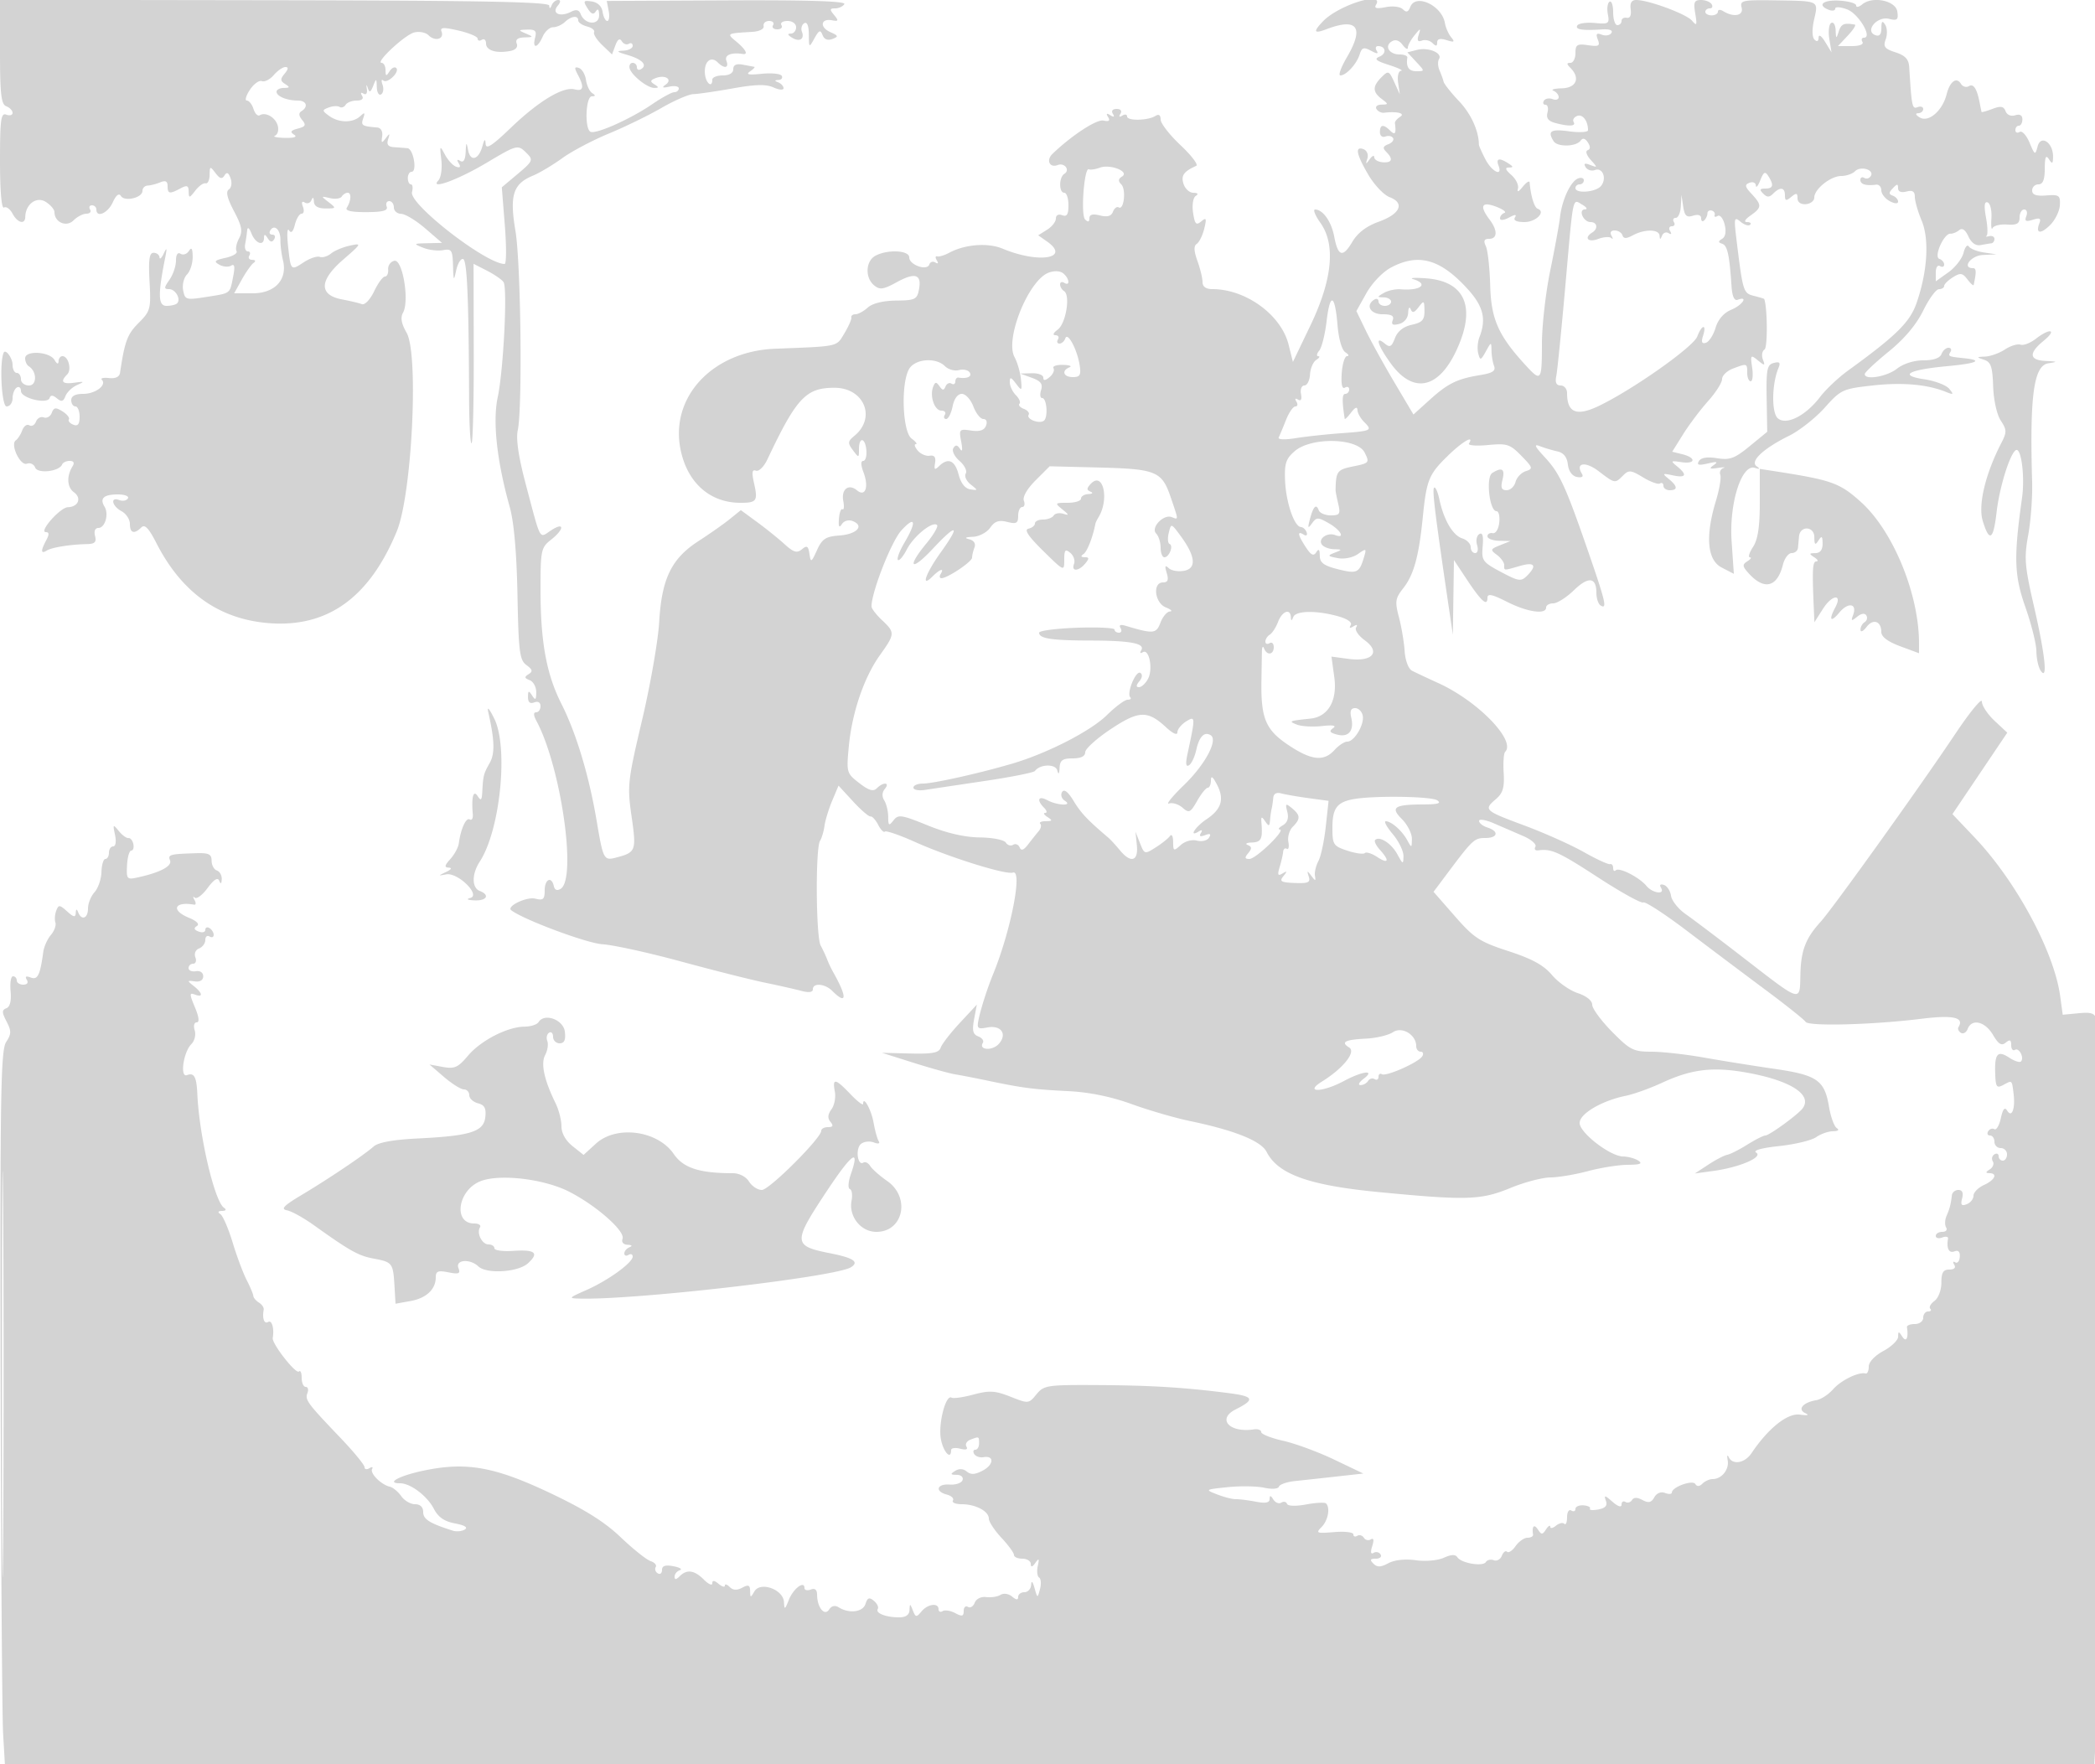 <svg xmlns="http://www.w3.org/2000/svg" width="500" height="421"><path d="M0 12.371c0 10.113.278 12.522 1.5 12.991.825.316 1.5 1.025 1.5 1.575s-.675.741-1.5.425C.219 26.87 0 28.493 0 38.452c0 7.112.371 11.437.95 11.079.522-.323 1.438.326 2.035 1.441 1.207 2.255 2.998 2.712 3.047.778.077-3.033 2.684-4.945 4.876-3.575 1.151.718 2.092 1.818 2.092 2.443 0 2.44 2.844 3.681 4.544 1.981C18.423 51.72 19.812 51 20.63 51c.819 0 1.21-.45.87-1-.34-.55-.141-1 .441-1S23 49.45 23 50c0 2.076 2.729.891 3.908-1.698.79-1.733 1.486-2.283 1.946-1.537.894 1.445 5.146.441 5.146-1.215 0-.669.563-1.238 1.25-1.264.688-.026 2.038-.375 3-.774 1.242-.515 1.75-.259 1.75.881 0 1.883.456 1.968 3.066.572 1.574-.843 1.94-.703 1.966.75.029 1.624.17 1.605 1.57-.215.847-1.1 1.957-1.887 2.469-1.75.511.138.943-.762.961-2 .03-2.12.111-2.146 1.404-.44 1.03 1.358 1.564 1.5 2.141.566.555-.898.96-.706 1.459.69.387 1.082.201 2.252-.422 2.655-.77.499-.392 2.09 1.223 5.153 1.905 3.612 2.128 4.823 1.204 6.549-.623 1.165-.884 2.522-.579 3.016.306.494-.874 1.212-2.621 1.596-2.634.579-2.891.858-1.501 1.635.922.516 2.193.619 2.824.229.822-.509.959.236.482 2.623-.838 4.189-.473 3.913-6.434 4.855-4.803.76-5.063.684-5.499-1.596-.251-1.317.16-3.011.915-3.766.755-.755 1.365-2.642 1.357-4.194-.011-1.996-.271-2.418-.889-1.443-.48.758-1.373 1.069-1.984.691-.695-.429-1.112.19-1.112 1.649 0 1.286-.701 3.337-1.557 4.559C39.118 68.67 39.102 69 40.336 69c1.553 0 2.919 2.411 1.928 3.402-.328.329-1.468.598-2.531.598-2.005 0-2.076-2.691-.308-11.5.472-2.35.398-2.567-.341-1-.519 1.1-.975 1.513-1.014.917-.038-.596-.673-1.084-1.409-1.084-1.025 0-1.252 1.614-.968 6.878.353 6.532.22 7.029-2.623 9.873-2.678 2.678-3.293 4.332-4.428 11.916-.141.947-1.108 1.4-2.621 1.228-1.319-.149-2.092.035-1.718.408C25.558 91.891 22.783 94 19.878 94 17.986 94 17 94.514 17 95.5c0 .825.45 1.5 1 1.5s1 1.111 1 2.469c0 1.779-.417 2.308-1.494 1.895-.822-.316-1.301-.886-1.065-1.269.236-.382-.451-1.245-1.528-1.917-1.617-1.01-2.064-.948-2.565.357-.333.869-1.186 1.357-1.894 1.086-.709-.272-1.548.18-1.864 1.006-.317.825-1.032 1.218-1.59.873s-1.316.189-1.684 1.187c-.369.997-1.058 2.075-1.532 2.396-1.419.96 1.062 6.19 2.647 5.582.772-.296 1.656.119 1.964.923.592 1.542 5.773.945 6.438-.743.184-.465.998-.845 1.809-.845.93 0 1.188.462.696 1.25-1.485 2.38-1.358 5.015.301 6.228 1.908 1.395 1.058 3.495-1.448 3.577-1.853.061-7.032 5.945-5.232 5.945.789 0 .811.561.076 1.934-1.358 2.538-1.309 3.354.147 2.453 1.224-.756 5.583-1.45 9.658-1.537 1.797-.039 2.225-.492 1.844-1.95-.298-1.141.018-1.9.793-1.9 1.603 0 2.56-3.323 1.466-5.092-1.211-1.96-.176-2.908 3.175-2.908 1.654 0 2.735.429 2.409.956-.325.526-1.252.703-2.059.393-2.217-.85-1.76 1.424.532 2.651 1.1.589 2 1.955 2 3.035 0 2.201 1.041 2.524 2.722.843.828-.828 1.771.151 3.611 3.75 6.003 11.747 14.855 18.085 26.638 19.073 14.108 1.183 24.159-5.982 30.728-21.901 3.628-8.793 5.282-42.304 2.339-47.396-1.255-2.173-1.508-3.6-.846-4.783 1.562-2.791-.104-12.79-2.063-12.383-.896.186-1.566 1.109-1.49 2.05.076.942-.269 1.712-.766 1.712-.498 0-1.663 1.589-2.589 3.53-.939 1.97-2.227 3.322-2.913 3.059-.676-.259-2.791-.765-4.701-1.123-5.6-1.051-5.521-4.513.217-9.491 4.456-3.867 4.511-3.981 1.613-3.355-1.65.357-3.675 1.204-4.5 1.884-.825.679-2.035 1.04-2.689.803-.654-.238-2.356.331-3.781 1.265-3.158 2.07-3.139 2.09-3.789-3.957-.289-2.687-.184-4.331.234-3.655.507.819.978.363 1.412-1.365.358-1.427 1.078-2.595 1.601-2.595.522 0 .662-.749.311-1.664-.407-1.059-.244-1.42.446-.994.596.369 1.312.105 1.591-.586.326-.808.534-.677.585.369.052 1.078.985 1.625 2.768 1.625 2.586 0 2.615-.058.75-1.5-1.88-1.454-1.871-1.484.31-.969 1.237.292 2.501.123 2.809-.375.308-.498.944-.906 1.413-.906.946 0 .839 1.915-.2 3.575-.45.718 1.102 1.067 4.67 1.05 3.964-.02 5.214-.362 4.844-1.326-.275-.714-.001-1.299.608-1.299S94 48.675 94 49.5s.787 1.517 1.75 1.538c.963.02 3.55 1.589 5.75 3.485l4 3.447-3.5.079c-3.355.075-3.397.119-1 1.079 1.375.551 3.513.81 4.75.575 2.024-.383 2.262-.012 2.368 3.686.107 3.697.182 3.814.75 1.168.348-1.619 1.082-2.855 1.632-2.747.976.192 1.358 8.889 1.455 33.107.025 6.279.295 11.166.601 10.86.306-.305.535-10.064.51-21.686l-.045-21.132 3.239 1.66c1.782.913 3.547 2.137 3.923 2.721.967 1.502-.032 21.118-1.399 27.497-1.234 5.751-.188 15.271 2.874 26.163 1.005 3.576 1.65 10.9 1.844 20.94.263 13.65.511 15.597 2.143 16.79 1.461 1.068 1.569 1.52.516 2.17-1.064.658-1.013.943.255 1.429.871.335 1.577 1.635 1.569 2.89-.013 1.839-.203 1.991-.985.781-.817-1.264-.972-1.208-.985.357-.01 1.243.481 1.667 1.485 1.281.914-.35 1.5-.001 1.5.893 0 .808-.466 1.469-1.035 1.469-.687 0-.658.704.084 2.092 5.822 10.878 9.671 37.589 5.769 40.031-.846.529-1.434.297-1.641-.649-.536-2.444-2.177-1.656-2.177 1.045 0 2.113-.363 2.428-2.25 1.955-2.051-.513-6.93 1.824-5.748 2.755 2.803 2.207 18.043 7.895 21.778 8.128 2.596.162 11.02 2.009 18.72 4.105 7.7 2.096 16.7 4.367 20 5.048 3.3.681 7.237 1.569 8.75 1.973 1.788.477 2.75.346 2.75-.375 0-1.604 2.891-1.36 4.643.392 3.509 3.509 3.596 1.495.195-4.5a25.868 25.868 0 0 1-1.417-3c-.312-.825-1.013-2.327-1.558-3.339-1.137-2.11-1.266-23.209-.153-24.983.407-.648.889-2.266 1.071-3.596.183-1.33 1.01-4.03 1.838-6l1.506-3.582 3.445 3.743c1.894 2.059 3.779 3.685 4.187 3.612.409-.072 1.233.829 1.832 2.001.599 1.173 1.322 1.9 1.606 1.615.285-.284 3.52.831 7.189 2.477 8.148 3.656 21.66 7.881 23.366 7.306 2.372-.799-.487 13.852-4.732 24.246-1.378 3.377-2.827 7.871-3.42 10.608-.513 2.366-.325 2.562 2.025 2.113 3.318-.634 4.86 1.588 2.732 3.939-1.532 1.693-4.853 1.455-3.786-.272.307-.496-.184-1.187-1.091-1.535-1.284-.493-1.504-1.399-.996-4.109l.652-3.476-4.061 4.366c-2.234 2.401-4.29 5.062-4.57 5.913-.4 1.216-1.953 1.512-7.256 1.383l-6.747-.163 7.5 2.372c4.125 1.306 8.625 2.554 10 2.775 1.375.222 4.975.922 8 1.558 8.064 1.693 10.688 2.03 19.054 2.446 4.901.244 10.168 1.325 15 3.078 4.095 1.485 10.371 3.31 13.946 4.055 10.694 2.228 16.966 4.753 18.296 7.368 2.716 5.339 10.12 7.989 26.812 9.594 21.001 2.021 24.33 1.915 31.392-.994 3.3-1.359 7.575-2.488 9.5-2.507 1.925-.02 5.975-.7 9-1.512 3.025-.812 7.3-1.488 9.5-1.503 2.954-.021 3.608-.281 2.5-.997-.825-.533-2.445-.976-3.6-.985-3.075-.022-10.4-5.657-10.4-8.001 0-2.207 5.27-5.314 11-6.485 1.925-.394 5.803-1.784 8.619-3.09 7.003-3.247 12.038-3.878 19.953-2.5 10.599 1.846 16.068 5.275 13.663 8.567-1.078 1.475-7.965 6.493-8.918 6.498-.449.002-2.392.987-4.317 2.189-1.925 1.202-4.071 2.287-4.77 2.411-.698.124-2.723 1.178-4.5 2.343l-3.23 2.118 4.48-.615c6.207-.852 11.886-3.297 10.151-4.369-.833-.515 1.239-1.102 5.496-1.558 3.758-.402 7.729-1.36 8.825-2.127 1.096-.768 2.905-1.403 4.021-1.411 1.223-.01 1.58-.307.899-.75-.62-.404-1.455-2.695-1.855-5.091-1.062-6.352-2.823-7.572-13.076-9.058-4.918-.713-12.478-1.924-16.801-2.691-4.324-.767-9.966-1.395-12.538-1.395-4.261 0-5.096-.426-9.39-4.784-2.591-2.632-4.712-5.522-4.712-6.423 0-.982-1.388-2.096-3.467-2.782-1.907-.63-4.672-2.576-6.143-4.325-1.956-2.324-4.746-3.853-10.367-5.683-6.878-2.238-8.231-3.119-12.79-8.332l-5.099-5.829 3.498-4.671c5.816-7.765 6.256-8.171 8.858-8.171 2.999 0 3.327-1.606.51-2.5-1.1-.349-2-1.06-2-1.581 0-.52 1.575-.265 3.5.568l7.04 3.043c1.947.842 3.252 1.997 2.9 2.567-.352.57-.033.953.71.851 3.125-.429 4.871.364 14.304 6.497 5.453 3.545 10.285 6.216 10.738 5.936.453-.28 5.161 2.782 10.46 6.805 5.3 4.023 13.696 10.333 18.658 14.023 4.961 3.689 9.286 7.138 9.611 7.663.689 1.115 15.978.718 27.571-.717 7.676-.949 10.367-.353 8.926 1.978-.248.401.01 1.013.573 1.361.563.348 1.293-.071 1.623-.931.971-2.53 4.136-1.795 6.023 1.399 1.335 2.26 2.059 2.705 3.056 1.878.988-.82 1.307-.674 1.307.597 0 .924.403 1.432.895 1.128.993-.614 2.287 1.92 1.421 2.785-.3.3-1.577-.13-2.838-.956-2.732-1.79-3.474-.907-3.293 3.919.119 3.156.356 3.468 1.975 2.601 2.102-1.125 1.995-1.218 2.406 2.086.445 3.574-.406 5.876-1.511 4.089-.598-.967-1.035-.456-1.528 1.787-.379 1.728-1.072 2.905-1.539 2.616-.468-.288-1.132-.067-1.478.492-.345.559-.151 1.016.431 1.016s1.059.675 1.059 1.5.675 1.5 1.5 1.5 1.5.675 1.5 1.5-.45 1.5-1 1.5-1-.477-1-1.059-.457-.776-1.016-.431c-.559.346-.727 1.097-.372 1.671.354.573.024 1.435-.734 1.915-.998.633-1.033.878-.128.889 2.101.025 1.394 1.628-1.25 2.833-1.375.627-2.5 1.776-2.5 2.554 0 .778-.729 1.694-1.621 2.036-1.246.478-1.498.156-1.093-1.393.344-1.315.038-2.015-.88-2.015-.773 0-1.475.563-1.558 1.25-.272 2.232-.528 3.22-1.283 4.952-.408.936-.451 2.174-.095 2.75.357.576-.054 1.048-.911 1.048s-1.559.436-1.559.969c0 .532.693.702 1.541.377.847-.325 1.469-.199 1.381.281-.416 2.28.21 3.536 1.512 3.037.953-.366 1.386.078 1.292 1.324-.078 1.03-.567 1.61-1.088 1.288-.521-.322-.626-.065-.233.569.443.718-.004 1.155-1.179 1.155-1.455 0-1.893.726-1.893 3.142 0 1.766-.723 3.67-1.651 4.348-.908.664-1.358 1.501-1 1.859.358.358.126.651-.515.651-.642 0-1.167.675-1.167 1.5 0 .833-.889 1.5-2 1.5-1.1 0-1.947.337-1.882.75.409 2.587-.16 3.732-1.118 2.25-.858-1.328-.971-1.325-.985.023-.008.837-1.59 2.37-3.515 3.407-2.052 1.105-3.5 2.647-3.5 3.727 0 1.014-.337 1.754-.75 1.645-1.645-.435-5.861 1.611-7.75 3.76-1.1 1.251-2.9 2.424-4 2.607-3.175.526-4.597 2.189-2.646 3.095 1.045.485.575.614-1.285.354-2.956-.413-7.538 3.237-11.54 9.193-1.614 2.403-4.523 2.903-5.457.939-.327-.687-.432-.337-.234.78.389 2.196-1.44 4.47-3.596 4.47-.738 0-1.831.489-2.429 1.087-.705.705-1.303.738-1.701.095-.658-1.065-5.59.728-5.604 2.037-.004.395-.739.438-1.632.095-.978-.375-1.993.037-2.553 1.038-.712 1.272-1.372 1.425-2.816.652-1.273-.681-2.09-.678-2.515.01-.347.56-1.049.76-1.561.443-.512-.316-.931-.029-.931.639 0 .74-.848.47-2.17-.691-1.805-1.585-2.069-1.629-1.57-.258.429 1.181-.08 1.777-1.801 2.106-1.319.252-2.218.167-1.998-.19.22-.356-.468-.713-1.53-.793-1.062-.08-1.931.303-1.931.851s-.45.719-1 .379c-.552-.341-1 .379-1 1.608 0 1.224-.296 1.929-.658 1.567-.362-.362-1.262-.156-2 .456-.738.613-1.349.721-1.357.241-.009-.479-.459-.197-1 .628-.876 1.333-1.094 1.333-1.97 0-.885-1.349-1.446-.731-1.133 1.25.065.413-.531.75-1.325.75-.794 0-2.072.897-2.84 1.994-.768 1.096-1.683 1.707-2.033 1.357-.35-.351-.91.074-1.243.943-.334.869-1.199 1.352-1.923 1.075-.723-.278-1.575-.085-1.893.429-.713 1.153-5.875.288-6.803-1.14-.466-.717-1.48-.679-3.237.121-1.439.656-4.366.913-6.69.588-2.532-.354-5.062-.08-6.534.707-1.845.988-2.675 1.012-3.581.106-.907-.907-.772-1.18.579-1.18.967 0 1.476-.457 1.131-1.016-.346-.559-1.095-.728-1.666-.375-.672.415-.786-.153-.324-1.609s.348-2.024-.324-1.609A1.22 1.22 0 0 1 325.5 367c-.351-.568-1.057-.774-1.569-.457-.512.316-.931.159-.931-.349 0-.509-2.065-.753-4.588-.542-4.192.349-4.451.245-3-1.207 1.548-1.548 2.119-4.581 1.061-5.639-.29-.29-2.428-.176-4.75.253-2.457.454-4.363.393-4.558-.145-.185-.51-.798-.641-1.362-.292-.565.349-1.419.014-1.899-.744-.646-1.019-.877-1.048-.889-.114-.01.887-.984 1.077-3.265.637-1.788-.345-3.925-.613-4.75-.596-.825.017-2.85-.494-4.5-1.137-2.958-1.152-2.923-1.176 2.5-1.737 3.025-.314 6.942-.253 8.705.134 1.833.403 3.343.292 3.526-.259.177-.53 1.885-1.128 3.795-1.33 1.911-.202 6.371-.689 9.912-1.083l6.438-.717-6.938-3.317c-3.816-1.825-9.301-3.848-12.188-4.497-2.887-.649-5.25-1.587-5.25-2.084 0-.497-.788-.784-1.75-.638-5.831.885-8.891-2.484-4.337-4.774 4.668-2.348 4.36-3.101-1.588-3.871-10.551-1.366-18.657-1.863-31.463-1.929-11.98-.063-12.735.053-14.5 2.212-1.84 2.251-1.913 2.258-6.196.565-3.687-1.457-5.006-1.533-8.821-.513-2.468.66-4.823.992-5.234.738-1.388-.857-3.229 6.284-2.552 9.897.58 3.091 2.441 5.095 2.441 2.629 0-.499.97-.653 2.156-.343 1.369.358 1.919.179 1.506-.489-.358-.579.059-1.325.926-1.657 2.105-.808 2.079-.82 2.079.895 0 .825-.402 1.5-.893 1.5-.49 0-.607.462-.258 1.027.349.564 1.342.902 2.206.75 2.61-.46 2.495 1.769-.165 3.192-1.819.974-2.843 1.038-3.806.239-.84-.697-1.85-.757-2.785-.166-1.212.767-1.148.93.367.943 1.032.008 1.64.561 1.391 1.265-.243.688-1.631 1.165-3.083 1.062-3.074-.219-3.578 1.63-.652 2.395 1.094.286 1.742.919 1.441 1.407-.302.487.633.886 2.077.886 3.333 0 6.493 1.669 6.493 3.429 0 .748 1.35 2.805 3 4.571 1.65 1.766 3 3.614 3 4.106s.9.894 2 .894 2.007.563 2.015 1.25c.011.849.359.769 1.087-.25.861-1.205.975-1.058.579.749-.271 1.237-.128 2.475.319 2.751.447.276.542 1.514.213 2.751-.598 2.243-.602 2.242-1.307-.251-.449-1.588-.743-1.861-.806-.75-.055.962-.775 1.75-1.6 1.75-.825 0-1.5.505-1.5 1.122 0 .791-.431.765-1.456-.086-.823-.683-2.019-.858-2.75-.403-.712.443-2.249.682-3.416.531-1.225-.158-2.384.41-2.743 1.345-.341.89-1.074 1.338-1.628.995-.554-.342-1.007.095-1.007.972 0 1.29-.386 1.388-2.021.513-1.111-.595-2.461-.809-3-.476-.538.333-.979.128-.979-.454 0-1.607-2.583-1.266-4.08.538-1.204 1.45-1.393 1.427-2.053-.25-.66-1.677-.733-1.686-.797-.097-.046 1.165-.879 1.75-2.488 1.75-3.144 0-5.7-1.001-5.087-1.991.266-.431-.149-1.307-.922-1.948-1.111-.923-1.531-.77-2.007.731-.626 1.973-3.893 2.38-6.428.8-.856-.533-1.691-.337-2.25.53-1.084 1.683-2.848-.452-2.873-3.479-.01-1.237-.516-1.665-1.515-1.281-.825.316-1.5.153-1.5-.362 0-1.862-2.665.139-3.714 2.788-.952 2.406-1.085 2.469-1.18.56-.149-3.015-5.631-4.988-7.058-2.54-.913 1.565-.989 1.558-1.018-.093-.024-1.424-.404-1.585-1.877-.797-1.27.68-2.206.629-3-.165-.634-.634-1.153-.783-1.153-.331 0 .453-.675.263-1.5-.422-1.036-.86-1.5-.898-1.5-.122 0 .617-.9.222-2-.878-2.283-2.283-4.071-2.529-5.8-.8-.834.834-1.2.859-1.2.083 0-.614.562-1.304 1.25-1.534.688-.23.013-.655-1.5-.945-1.957-.375-2.75-.117-2.75.894 0 .781-.457 1.137-1.016.792-.559-.346-.778-1.015-.486-1.487.292-.472-.263-1.118-1.233-1.434-.971-.317-4.182-2.881-7.136-5.699-3.87-3.691-8.623-6.66-17-10.621-13.2-6.241-19.936-7.412-30.157-5.243-5.696 1.209-8.973 2.994-5.496 2.994 2.489 0 6.481 3.017 8.078 6.104 1.029 1.991 2.496 3.002 5.047 3.481 2.303.432 3.144.955 2.339 1.452-.692.428-1.974.552-2.849.277-5.516-1.738-7.091-2.723-7.091-4.435 0-1.194-.708-1.879-1.943-1.879-1.069 0-2.553-.87-3.297-1.932-.744-1.063-1.97-2.075-2.723-2.25-2.069-.48-4.786-3.197-4.224-4.223.273-.497-.024-.583-.658-.19-.635.392-1.155.276-1.155-.259 0-.534-2.587-3.68-5.75-6.99-7.966-8.338-8.499-9.064-7.869-10.707.306-.797.12-1.449-.412-1.449-.533 0-.969-.975-.969-2.167 0-1.191-.294-1.872-.654-1.512-.719.718-6.489-6.653-6.255-7.99.398-2.271-.203-4.38-1.091-3.831-.936.578-1.455-.84-1.066-2.908.095-.5-.415-1.271-1.131-1.714-.717-.443-1.322-1.159-1.345-1.592-.023-.432-.737-2.136-1.586-3.786-.85-1.65-2.363-5.7-3.362-9-1-3.3-2.311-6.331-2.914-6.735-.709-.475-.566-.745.404-.765.935-.019 1.102-.308.443-.765-2.253-1.567-5.9-17.158-6.345-27.123-.184-4.123-.759-5.179-2.463-4.525-1.746.67-.878-5.487 1.044-7.409.765-.764 1.119-2.241.788-3.283-.337-1.062-.127-1.895.479-1.895.696 0 .544-1.284-.425-3.604-1.331-3.186-1.333-3.538-.013-3.031 2.024.777 1.884-.334-.258-2.032-1.64-1.301-1.625-1.37.25-1.11 1.234.171 2-.297 2-1.223 0-.874-.731-1.377-1.75-1.206-.962.161-1.75-.176-1.75-.75 0-.574.498-1.044 1.107-1.044s.841-.692.517-1.538c-.336-.875.049-1.783.893-2.107.816-.313 1.483-1.222 1.483-2.021 0-.799.45-1.174 1-.834.55.34 1 .168 1-.382s-.45-1.278-1-1.618c-.55-.34-1-.156-1 .41 0 .565-.713.754-1.584.419-1.099-.421-1.231-.825-.432-1.319.714-.441-.013-1.194-1.917-1.982-4.342-1.799-3.478-3.944 1.257-3.122.454.079.494-.43.09-1.131-.404-.701-.369-.944.079-.538.447.405 1.824-.633 3.058-2.306 1.503-2.037 2.418-2.611 2.768-1.737.353.882.549.764.602-.361.043-.916-.482-1.853-1.167-2.082-.685-.228-1.247-1.277-1.25-2.33-.003-1.568-.685-1.894-3.754-1.793-6.28.205-6.706.324-6.166 1.729.524 1.368-2.395 2.896-7.763 4.063-2.528.55-2.669.386-2.5-2.914.098-1.923.549-3.499 1.002-3.502.453-.002.678-.703.5-1.557-.178-.854-.701-1.499-1.164-1.433-.463.065-1.506-.698-2.318-1.697-1.37-1.685-1.435-1.618-.89.933.338 1.585.155 2.75-.432 2.75-.56 0-1.019.675-1.019 1.5s-.382 1.5-.848 1.5c-.466 0-.887 1.395-.936 3.101-.048 1.705-.792 3.878-1.652 4.828-.86.951-1.564 2.706-1.564 3.9 0 2.35-1.519 2.949-2.338.921-.365-.905-.526-.862-.583.155-.061 1.09-.523 1.003-2.058-.386-1.78-1.611-2.041-1.63-2.594-.188-.339.882-.43 2.159-.204 2.838.226.679-.263 2.022-1.087 2.985-.824.963-1.639 2.784-1.811 4.048-.756 5.557-1.334 6.732-2.999 6.093-1.11-.426-1.416-.25-.931.535.434.702.1 1.17-.836 1.17-.857 0-1.559-.45-1.559-1s-.405-1-.9-1c-.496 0-.752 1.601-.57 3.558.213 2.297-.143 3.74-1.004 4.07-1.107.425-1.101.963.04 3.163 1.18 2.273 1.165 2.971-.107 4.912C.177 250.659 0 261.499.149 328.733c.095 42.772.362 81.029.594 85.017l.421 7.25h498.678l.427-7.75c.617-11.215.736-167.515.129-169.838-.417-1.594-1.21-1.887-4.306-1.592l-3.795.362-.617-4.502c-1.449-10.569-10.519-27.377-20.388-37.781l-5.313-5.601 6.543-9.718 6.543-9.717-3.033-2.833c-1.667-1.558-3.032-3.627-3.032-4.599 0-.971-2.871 2.528-6.38 7.776-8.435 12.615-29.232 41.633-32.104 44.793-3.599 3.961-4.699 6.837-4.83 12.636-.15 6.595.39 6.752-13.369-3.882-5.949-4.598-12.249-9.358-14-10.577-1.751-1.22-3.326-3.186-3.5-4.369-.174-1.183-.942-2.357-1.706-2.609-.843-.278-1.115-.014-.691.671 1.072 1.735-1.992 1.35-3.475-.436-1.719-2.071-6.526-4.52-7.318-3.727-.345.344-.627.101-.627-.54 0-.642-.337-1.061-.75-.932-.412.129-3.225-1.166-6.25-2.877-3.025-1.711-9.437-4.576-14.25-6.367-9.542-3.551-9.718-3.718-6.678-6.321 1.617-1.384 2.013-2.744 1.801-6.19-.149-2.428.006-4.693.346-5.032 2.669-2.669-6.497-12.117-15.91-16.401-2.645-1.204-5.484-2.54-6.309-2.969-.859-.447-1.611-2.446-1.76-4.679-.143-2.145-.757-5.787-1.365-8.095-.982-3.729-.87-4.495 1.007-6.881 2.54-3.229 3.747-7.592 4.682-16.923.9-8.995 1.434-10.299 6.049-14.781 3.471-3.371 6.296-4.999 4.98-2.869-.289.467 1.734.633 4.497.367 4.584-.44 5.282-.216 8.006 2.57 2.765 2.828 2.842 3.098 1.052 3.666-1.063.337-2.164 1.498-2.446 2.58-.283 1.082-1.24 1.967-2.127 1.967-1.221 0-1.461-.607-.986-2.5.65-2.59-.11-3.09-2.448-1.608-1.564.991-.661 9.108 1.013 9.108.539 0 .836 1.237.662 2.75-.178 1.547-.863 2.641-1.566 2.5-.687-.137-1.25.2-1.25.75s1.238 1.029 2.75 1.063l2.75.064-2.5 1.005c-2.315.932-2.371 1.101-.75 2.297.962.71 1.75 1.804 1.75 2.431 0 1.369-.24 1.356 3.757.21 3.516-1.009 4.151-.121 1.68 2.35-1.416 1.416-1.997 1.331-6.225-.92-4.377-2.33-4.644-2.705-4.351-6.104.214-2.491-.04-3.403-.815-2.924-.62.383-.854 1.558-.519 2.612.34 1.071.137 1.916-.46 1.916-.587 0-1.067-.645-1.067-1.433s-.905-1.719-2.011-2.07c-2.259-.718-4.396-4.361-5.464-9.319-.393-1.826-.962-3.074-1.264-2.772-.485.484.246 6.392 3.597 29.094l.885 6 .129-8.921.128-8.922 3.093 4.67c3.441 5.195 4.907 6.5 4.907 4.368 0-1.096 1.072-.88 4.669.941 4.837 2.449 9.331 3.106 9.331 1.364 0-.55.766-1 1.702-1 .937 0 3.148-1.401 4.914-3.112 3.477-3.37 5.384-3.153 5.384.612 0 1.31.45 2.66 1 3 1.626 1.005 1.206-.836-2.903-12.716-5.481-15.848-6.849-18.821-10.438-22.684-2.377-2.559-2.664-3.208-1.159-2.622 1.1.429 2.987.994 4.194 1.256 1.468.32 2.295 1.349 2.5 3.113.189 1.63 1.019 2.771 2.174 2.991 1.16.22 1.612-.062 1.191-.742-1.645-2.662.799-3.06 3.964-.646 3.929 2.996 3.894 2.99 5.852 1.032 1.357-1.357 1.86-1.31 4.751.448 1.778 1.082 3.602 1.738 4.053 1.459.452-.279.821-.03.821.552 0 .582.675 1.059 1.5 1.059 1.984 0 1.896-.956-.25-2.708-1.593-1.3-1.503-1.375 1-.841 3.158.674 3.519-.104 1-2.156-1.599-1.303-1.512-1.389 1-.999 3.408.529 3.657-1.03.298-1.873l-2.452-.616 2.596-4.153c1.428-2.285 4.106-5.843 5.952-7.907S411 91.309 411 90.472c0-.837 1.154-1.96 2.565-2.497C416.968 86.681 417 86.691 417 89c0 1.1.372 2 .827 2 .455 0 .612-1.461.35-3.247-.447-3.046-.363-3.154 1.361-1.75 1.659 1.352 1.774 1.331 1.193-.221-.354-.945-.176-2.007.396-2.36.767-.474.708-9.977-.074-12.064-.029-.077-1.138-.414-2.465-.746-2.533-.636-2.635-.969-4.171-13.588-.61-5.013-.527-5.36.982-4.108.907.753 1.938 1.08 2.292.727.353-.354.017-.643-.747-.643-.829 0-.492-.628.833-1.557 2.722-1.906 2.752-2.498.268-5.165-1.615-1.733-1.702-2.196-.5-2.657.8-.307 1.484-.01 1.518.66.035.671.508.105 1.052-1.257.807-2.022 1.159-2.205 1.921-1 1.372 2.169 1.172 2.976-.736 2.976-1.322 0-1.433.267-.5 1.2.933.933 1.467.933 2.4 0 1.668-1.668 2.8-1.498 2.8.422 0 1.329.271 1.398 1.5.378 1.224-1.016 1.5-.958 1.5.315 0 .944.79 1.501 2 1.41 1.1-.083 2-.79 2-1.571 0-2.024 3.919-5.154 6.453-5.154 1.181 0 2.657-.51 3.28-1.133 1.346-1.346 4.675-.335 3.761 1.142-.348.563-1.051.765-1.563.448-.512-.316-.931-.098-.931.484 0 1.047 1.326 1.448 3.75 1.134.687-.09 1.25.516 1.25 1.346 0 .83.9 1.99 2 2.579 1.183.633 2 .681 2 .119 0-.524-.563-1.159-1.25-1.411-1-.366-1-.723 0-1.783 1.03-1.091 1.25-1.093 1.25-.008 0 .824.748 1.121 2 .793 1.448-.378 2-.03 2 1.261 0 .982.727 3.526 1.617 5.654 1.866 4.467 1.418 12.05-1.156 19.562-1.605 4.682-4.773 7.82-16.468 16.304-2.268 1.644-5.242 4.457-6.61 6.251-3.418 4.481-8.009 6.813-10.062 5.11-1.552-1.288-1.474-8.171.137-12.029.536-1.284.271-1.565-1.129-1.199-1.594.416-1.812 1.5-1.693 8.453l.137 7.975-4.2 3.442c-3.573 2.927-4.731 3.355-7.759 2.863-2.327-.377-3.828-.143-4.336.679-.586.948-.067 1.09 2.123.579 2.193-.511 2.534-.417 1.399.385-1.192.843-.987.982 1 .676 1.375-.211 1.962-.197 1.305.032-.657.23-.985.962-.729 1.629.255.666-.215 3.45-1.045 6.187-2.573 8.483-2.086 14.138 1.373 15.926l2.904 1.502-.531-7.745c-.622-9.078 2.386-18.557 5.567-17.545 1.188.378 1.3.27.395-.383-1.647-1.189 1.585-4.223 7.761-7.283 2.475-1.227 6.3-4.243 8.5-6.703 3.852-4.307 4.278-4.504 11.5-5.3 7.098-.784 13.015-.253 17.5 1.569 1.731.703 1.828.6.718-.766-.705-.868-3.387-1.894-5.96-2.28-6.231-.934-3.85-2.261 5.642-3.143 6.953-.646 8.507-1.399 3.882-1.88-3.787-.394-3.923-.456-3.282-1.493.34-.55.127-1-.472-1-.6 0-1.35.675-1.666 1.5-.371.965-1.916 1.5-4.334 1.5-2.244 0-4.783.806-6.301 2-2.447 1.925-7.787 2.795-7.67 1.25.031-.412 2.619-2.832 5.75-5.377 3.705-3.011 6.566-6.411 8.193-9.735 1.375-2.809 3.063-5.114 3.75-5.122.688-.009 1.25-.358 1.25-.775 0-.418.941-1.348 2.092-2.066 1.797-1.123 2.285-1.051 3.468.509.757.999 1.425 1.591 1.485 1.316.67-3.093.64-4-.133-4-2.78 0-.54-3.017 2.338-3.15l3.25-.15-2.997-.44c-1.648-.242-3.276-.893-3.617-1.445-.342-.553-.907.133-1.256 1.524-.349 1.39-1.984 3.489-3.632 4.663L462 67.136v-2.127c0-1.17.45-1.849 1-1.509.55.34 1 .179 1-.358 0-.536-.518-1.148-1.15-1.359-1.402-.467 1.08-6.091 2.65-6.007.55.03 1.492-.354 2.093-.853.716-.594 1.472-.075 2.192 1.505.696 1.527 1.762 2.286 2.907 2.069.994-.189 2.145-.378 2.558-.42.413-.043.75-.513.75-1.046 0-.532-.562-.831-1.25-.664-.687.168-.976.138-.641-.067.335-.205.28-2.175-.123-4.377-.512-2.801-.395-3.888.391-3.615.618.215 1.023 1.921.902 3.791-.122 1.871-.001 2.926.269 2.345.269-.581 1.831-.963 3.471-.85 2.335.162 2.981-.205 2.981-1.694 0-1.045.498-1.9 1.107-1.9s.837.704.506 1.565c-.471 1.228-.138 1.419 1.545.885 1.659-.527 2.013-.337 1.562.837-.96 2.501.305 2.688 2.608.385 1.188-1.188 2.219-3.314 2.29-4.724.116-2.319-.194-2.538-3.245-2.298-2.41.19-3.373-.151-3.373-1.192 0-.802.675-1.458 1.5-1.458 1.064 0 1.504-1.09 1.515-3.75.012-2.789.264-3.366.985-2.25.793 1.227.972 1.113.985-.628.024-3.357-2.928-5.305-3.681-2.428-.564 2.157-.661 2.111-1.93-.906-.735-1.749-1.795-2.896-2.355-2.55-.561.347-1.019.153-1.019-.429s.375-1.059.833-1.059c.459 0 .834-.682.834-1.514 0-.976-.611-1.321-1.715-.971-1.006.32-1.956-.083-2.298-.974-.454-1.182-1.145-1.305-3.118-.555-1.395.531-2.57.863-2.613.739-.042-.124-.232-1.048-.422-2.053-.661-3.485-1.492-4.795-2.606-4.107-.615.38-1.468.126-1.895-.565-1.06-1.715-2.646-.546-3.415 2.516-.977 3.893-4.275 6.766-6.367 5.546-.973-.567-1.176-1.014-.468-1.032.688-.016 1.25-.466 1.25-.999 0-.532-.601-.737-1.336-.455-1.303.499-1.405.012-2.007-9.576-.116-1.852-.964-2.761-3.269-3.506-2.598-.84-2.985-1.351-2.342-3.089.424-1.146.369-2.718-.122-3.494-.681-1.075-.897-.883-.909.808-.01 1.526-.469 2.044-1.468 1.661-2.57-.987.463-4.579 3.277-3.881 1.979.491 2.277.236 2-1.711-.375-2.649-5.909-3.792-8.389-1.734-.789.655-1.435.774-1.435.264s-1.8-1.033-4-1.163c-3.94-.232-5.43 1.082-2.5 2.207.825.316 1.5.178 1.5-.307 0-.484 1.278-.399 2.841.191C443.584 3.281 446.982 9 444.854 9c-.535 0-.694.45-.354 1 .363.588-.714 1-2.615 1h-3.234L441 8.5c1.292-1.375 2.045-2.556 1.674-2.625-2.543-.472-3.249-.175-3.824 1.61-.602 1.863-.658 1.841-.75-.294-.055-1.27-.535-2.04-1.067-1.711-.532.329-.73 2.043-.44 3.809l.528 3.211-1.525-2.5c-.879-1.442-1.54-1.886-1.561-1.05-.022.917-.385 1.1-.986.499-.571-.571-.612-2.451-.104-4.705C433.994.095 434.298.25 423.837.086c-7.993-.126-8.625.008-8.176 1.727.51 1.949-1.89 2.4-4.429.831-.677-.419-1.232-.36-1.232.13 0 .491-.675.893-1.5.893s-1.5-.375-1.5-.834c0-.458.477-.833 1.059-.833s.781-.45.441-1-1.48-1-2.534-1c-1.607 0-1.828.524-1.369 3.25.468 2.784.357 3.026-.775 1.684C402.477 3.341 393.456 0 390.499 0c-1.111 0-1.526.711-1.312 2.25.193 1.389-.165 2.154-.937 2-.687-.137-1.25.2-1.25.75s-.45 1-1 1-1-1.377-1-3.059c0-1.682-.39-2.818-.866-2.524-.476.294-.656 1.63-.401 2.969.432 2.257.205 2.409-3.122 2.1-1.973-.183-3.844.082-4.158.59-.603.976 1.188 1.261 5.91.943 1.772-.12 2.617.204 2.218.85-.355.574-1.384.76-2.287.414-1.265-.486-1.484-.22-.955 1.159.585 1.524.241 1.723-2.326 1.347-2.614-.384-3.013-.135-3.013 1.884 0 1.28-.54 2.327-1.2 2.327-.933 0-.933.267 0 1.2 2.415 2.415 1.415 4.795-2.05 4.879-1.788.043-2.687.306-2 .583.687.278 1.25.965 1.25 1.528 0 .563-.661.77-1.468.461-.807-.31-1.734-.133-2.059.393-.325.526-.157.956.374.956s.747.838.479 1.862c-.347 1.326.185 2.042 1.843 2.487 3.322.889 5.037.794 4.396-.244-.305-.493.082-1.139.858-1.437 1.293-.496 2.577 1.194 2.577 3.395 0 .494-2.025.621-4.5.282-4.403-.604-5.246-.067-3.704 2.359.914 1.438 5.391 1.329 6.454-.156.493-.689 1.082-.534 1.718.452.635.985.614 1.622-.061 1.854-.581.199-.264 1.199.726 2.293 1.679 1.855 1.674 1.908-.103 1.226-1.335-.512-1.643-.365-1.093.525.421.681 1.412.99 2.202.687 1.864-.715 2.918 2.039 1.454 3.803-1.243 1.497-6.093 1.885-6.093.487 0-.481.45-.875 1-.875s1-.436 1-.969c0-.532-.614-.733-1.365-.445-1.781.684-3.832 5.061-4.316 9.216-.212 1.816-1.271 7.603-2.352 12.86C368.885 69.919 368 77.771 368 82.11c0 8.691-.221 9.023-3.586 5.391-6.752-7.284-8.532-11.206-8.753-19.274-.117-4.25-.586-8.514-1.043-9.477-.611-1.286-.406-1.75.775-1.75 2.005 0 2.066-2.011.139-4.559-2.499-3.303-1.954-4.427 1.511-3.119 1.674.632 2.574 1.306 2 1.497-.574.191-1.043.776-1.043 1.3 0 .544.907.466 2.121-.184 1.49-.797 1.918-.808 1.441-.035-.436.705.38 1.1 2.272 1.1 2.752 0 5.194-2.479 3.139-3.185-.79-.272-1.65-3.107-1.899-6.256-.041-.518-.777-.068-1.637 1-1.014 1.259-1.42 1.414-1.156.441.223-.825-.492-2.288-1.591-3.25-1.399-1.226-1.576-1.755-.593-1.765 1.139-.013 1.121-.198-.097-.985-2.166-1.4-3.021-1.219-2.362.5 1.068 2.782-1.573 1.527-3.133-1.49-.85-1.644-1.547-3.217-1.549-3.495-.025-3.28-1.879-7.349-4.714-10.343-1.913-2.02-3.581-4.122-3.709-4.672-.127-.55-.564-1.766-.971-2.702-.406-.936-.462-2.151-.123-2.7.894-1.446-2.549-2.884-5.246-2.191l-2.308.593 2.097 2.25c2.092 2.246 2.092 2.25.057 2.25-1.825 0-2.508-1.03-2.157-3.25.065-.413-.755-.75-1.823-.75-2.495 0-3.725-1.965-1.937-3.093.908-.573 1.804-.299 2.628.803.687.92 1.25 1.222 1.25.672 0-.55.712-1.873 1.582-2.941 1.48-1.817 1.543-1.822.988-.08-.42 1.321-.189 1.707.797 1.328.764-.293 1.894-.028 2.511.589.829.829 1.122.791 1.122-.145 0-.858.724-1.038 2.242-.556 1.839.584 2.036.461 1.095-.683-.631-.767-1.302-2.294-1.492-3.394-.728-4.22-7.006-7.13-8.271-3.833-.47 1.225-.935 1.372-1.753.554-.628-.628-2.422-.851-4.122-.511-2.138.428-2.803.267-2.295-.554 2.093-3.387-8.934.037-12.654 3.929-2.413 2.525-2.194 3.034.815 1.89 7.394-2.811 9.096-.485 4.893 6.687-1.398 2.386-2.105 4.338-1.572 4.338 1.402 0 3.88-2.687 4.616-5.005.528-1.664.971-1.812 2.686-.894 1.493.799 1.868.798 1.374-.001-.374-.605-.23-1.1.32-1.1 1.86 0 2.118 1.786.362 2.509-1.357.559-.856 1.003 2.256 2 2.2.705 3.5 1.328 2.889 1.386-.63.06-.937 1.297-.709 2.855l.402 2.75-1.323-2.897c-1.25-2.738-1.417-2.803-3.041-1.178-2.179 2.179-2.171 3.511.032 5.183 1.66 1.26 1.657 1.33-.059 1.36-.995.018-1.524.494-1.175 1.059.349.564 1.163.961 1.809.881 3.097-.382 5.153.137 3.84.969-.735.466-1.297 1.134-1.25 1.485.336 2.513.043 2.996-1.115 1.838-1.626-1.626-2.467-1.509-2.467.343 0 .856.58 1.321 1.302 1.044.715-.275 1.538-.116 1.827.352.29.468-.221 1.138-1.135 1.489-1.266.486-1.384.915-.494 1.805 1.731 1.731 1.42 2.662-.833 2.492-1.1-.083-2.007-.617-2.015-1.188-.009-.57-.501-.362-1.095.463-.925 1.286-1.003 1.263-.547-.167.296-.932-.104-1.911-.906-2.219-2.125-.815-1.756 1.166 1.136 6.101 1.415 2.414 3.698 4.818 5.073 5.34 3.696 1.406 2.554 4.009-2.569 5.853-2.978 1.072-5.051 2.653-6.348 4.841-2.269 3.829-3.408 3.477-4.311-1.333-.663-3.536-2.709-6.416-4.558-6.416-.548 0 .024 1.433 1.271 3.184 3.684 5.174 2.871 13.535-2.381 24.481l-4.183 8.718-1.033-4.139C305.756 75.128 297.33 69 289.322 69c-1.507 0-2.322-.589-2.322-1.679 0-.923-.549-3.198-1.221-5.055-.854-2.364-.901-3.584-.154-4.071.587-.382 1.39-2.011 1.784-3.62.608-2.479.497-2.741-.729-1.724-1.201.997-1.528.646-1.935-2.076-.278-1.855-.003-3.593.632-4.01.715-.467.511-.74-.56-.75-.925-.008-1.986-.971-2.357-2.14-.632-1.993.028-2.927 3.04-4.298.55-.25-1.137-2.468-3.75-4.928-2.612-2.461-4.75-5.215-4.75-6.12 0-1.073-.436-1.371-1.25-.855-1.778 1.125-6.75 1.217-6.75.124 0-.504-.52-.595-1.155-.203-.715.443-.883.275-.44-.44.427-.691.063-1.155-.905-1.155s-1.332.464-.905 1.155c.473.763.271.88-.595.345-.902-.558-1.069-.42-.536.442.537.869.203 1.123-1.096.832-1.626-.363-7.571 3.515-12.182 7.948-1.572 1.512-.687 3.408 1.245 2.666 1.644-.631 3.031 1.209 1.585 2.102-1.312.811-1.326 4.51-.016 4.51.55 0 1 1.336 1 2.969 0 2.228-.374 2.825-1.5 2.393-.882-.339-1.5-.013-1.5.79 0 .752-.95 1.96-2.111 2.685l-2.111 1.319 2.069 1.449c5.817 4.075-1.913 5.354-10.548 1.747-3.54-1.479-9.011-1.055-12.799.992-1.1.595-2.371.974-2.824.844-.454-.131-.497.293-.096.942.436.706.3.914-.34.518-.588-.363-1.24-.148-1.449.478-.533 1.601-4.791.095-4.791-1.693 0-1.706-5.148-1.96-8.066-.398-2.35 1.258-2.532 5.224-.324 7.056 1.363 1.131 2.193 1.017 5.408-.743 4.409-2.416 6-1.891 5.304 1.747-.452 2.365-.929 2.595-5.462 2.641-3.098.031-5.635.655-6.742 1.657-.977.884-2.303 1.607-2.947 1.607-.644 0-1.09.337-.991.75.1.412-.643 2.12-1.649 3.793-1.968 3.272-1.124 3.084-16.531 3.686-15.13.591-25.38 11.781-22.477 24.538 1.742 7.659 7.057 12.233 14.211 12.233 3.861 0 4.179-.454 3.238-4.623-.595-2.637-.483-3.403.442-3.048.682.261 1.906-.941 2.727-2.677 6.954-14.711 9.196-17.107 16.009-17.107 7.067 0 10.039 7.122 4.779 11.455-1.616 1.331-1.658 1.719-.375 3.441 1.412 1.896 1.446 1.89 1.446-.25 0-3.031 1.516-2.767 1.771.309.113 1.375-.227 2.5-.757 2.5-.606 0-.587.993.052 2.672 1.345 3.539.471 6.019-1.534 4.355-2.01-1.668-3.81-.259-3.271 2.56.248 1.294.161 2.174-.193 1.955-.354-.219-.735.807-.846 2.28-.143 1.896.058 2.27.687 1.282.512-.804 1.603-1.121 2.573-.749 2.875 1.103 1.057 3.13-3.086 3.442-3.345.251-4.172.786-5.41 3.5-1.36 2.98-1.485 3.042-1.801.895-.279-1.899-.598-2.094-1.798-1.098-1.179.978-1.982.738-4.173-1.248-1.493-1.353-4.445-3.727-6.56-5.277l-3.845-2.817-2.655 2.144c-1.46 1.179-4.807 3.533-7.438 5.231-6.458 4.166-8.8 8.977-9.392 19.291-.255 4.445-2.092 14.985-4.08 23.421-3.443 14.603-3.564 15.708-2.514 22.993 1.178 8.177 1.031 8.584-3.527 9.797-3.118.83-3.214.654-4.82-8.816-1.826-10.768-4.862-20.838-8.389-27.824-3.587-7.107-4.994-14.791-4.994-27.279 0-9.393.133-10.027 2.5-11.889 3.245-2.552 3.253-4.36.01-2.236-2.893 1.896-2.325 2.93-6.009-10.933-1.735-6.528-2.388-10.891-1.937-12.943 1.153-5.248.752-39.908-.551-47.63-1.43-8.477-.571-11.191 4.161-13.151 1.599-.663 4.762-2.548 7.028-4.19 2.267-1.641 7.246-4.273 11.064-5.848 3.819-1.574 9.483-4.331 12.588-6.126 3.105-1.795 6.546-3.282 7.646-3.305 1.1-.023 5.313-.634 9.362-1.359 5.426-.972 7.991-1.032 9.75-.231 1.314.599 2.388.685 2.388.193 0-.492-.563-1.122-1.25-1.4-.961-.388-.948-.522.059-.583.72-.043 1.055-.49.744-.993-.31-.502-2.474-.715-4.809-.472-3.077.319-3.832.162-2.744-.571.825-.557 1.275-1.053 1-1.102-.275-.049-1.512-.278-2.75-.509-1.516-.283-2.25.068-2.25 1.074 0 .927-.949 1.494-2.5 1.494-1.375 0-2.5.45-2.5 1 0 2.151-1.576.857-1.767-1.45-.234-2.832 1.432-4.285 3.054-2.663 1.591 1.591 2.75 1.374 2.075-.387-.519-1.351 1.158-2.049 3.888-1.618 1.407.222.753-1.059-1.5-2.938-2.38-1.986-2.407-1.97 3.75-2.337 1.752-.105 2.896-.684 2.75-1.393-.138-.668.452-1.214 1.309-1.214s1.281.45.941 1c-.34.55.11 1 1 1s1.34-.45 1-1c-.34-.55.309-1 1.441-1 1.164 0 2.059.652 2.059 1.5 0 .825-.562 1.507-1.25 1.515-.858.011-.794.304.202.934 1.826 1.155 3.126.418 2.436-1.38-.288-.752-.044-1.664.544-2.027.673-.416 1.081.564 1.103 2.649.035 3.271.051 3.282 1.348.942 1.087-1.961 1.419-2.093 1.927-.767.395 1.029 1.23 1.364 2.337.939 1.521-.583 1.463-.777-.49-1.648-2.594-1.157-2.293-3.312.393-2.818 1.578.29 1.653.111.524-1.25-1.11-1.337-1.071-1.589.245-1.589.859 0 1.848-.461 2.197-1.025.428-.693-8.673-.981-28.036-.888l-28.67.137.456 2.388c.251 1.313.1 2.388-.335 2.388-.436 0-.936-.97-1.111-2.155-.199-1.341-1.172-2.284-2.575-2.495-2.009-.302-2.122-.126-1.034 1.616.881 1.41 1.434 1.617 1.989.744.497-.781.775-.445.785.946.017 2.473-3.427 2.239-4.401-.298-.393-1.025-1.067-1.181-2.319-.536-2.572 1.323-4.68.384-3.184-1.419.738-.89.784-1.403.125-1.403-.572 0-1.266.563-1.544 1.25-.35.869-.528.893-.583.077C131.019.444 114.824.13 65.5.055L0-.044v12.415M134.821 5.25c-.726.688-1.996 1.25-2.821 1.25-.825 0-1.944 1.012-2.487 2.25-1.223 2.788-2.513 2.967-1.803.25.417-1.595.045-1.986-1.843-1.93-2.215.066-2.239.126-.367.93 1.875.806 1.852.864-.357.93-1.591.047-2.183.524-1.821 1.467.338.88-.269 1.542-1.643 1.789-3.309.594-5.679-.164-5.679-1.818 0-.817-.45-1.208-1-.868-.55.34-1 .217-1-.273 0-.489-2.052-1.359-4.559-1.933-3.667-.839-4.46-.787-4.056.267.682 1.777-1.568 2.399-3.108.858-.683-.682-2.229-.983-3.435-.667C96.577 8.344 89.453 15 91.083 15c.505 0 .924.787.932 1.75.013 1.468.166 1.513.946.279.512-.809 1.233-1.168 1.604-.798.923.924-2.133 3.848-3.105 2.971-.428-.386-.502.071-.163 1.016.339.945.185 1.984-.341 2.309-.526.325-.988-.448-1.026-1.718-.066-2.164-.121-2.183-.865-.309-.625 1.572-.901 1.679-1.287.5-.317-.97-.398-.881-.228.251.154 1.024-.177 1.479-.798 1.096-.624-.386-.767-.181-.347.498.448.726-.03 1.155-1.287 1.155-1.1 0-2.283.457-2.628 1.016-.346.559-1.006.783-1.469.497-.462-.286-1.619-.221-2.571.145-1.62.621-1.614.749.101 2.003 2.299 1.681 5.637 1.721 7.396.089 1.1-1.02 1.234-.929.732.5-.593 1.684-.287 1.884 3.321 2.176.898.073 1.383.915 1.208 2.098-.247 1.672-.117 1.745.845.476.969-1.28 1.053-1.244.573.25-.401 1.245.005 1.786 1.405 1.875 1.083.069 2.532.181 3.219.25 1.415.142 2.374 5.625.983 5.625-.495 0-.9.675-.9 1.5s.333 1.5.74 1.5.521.835.255 1.855C97.582 48.706 116.016 63 120.437 63c.426 0 .449-4.118.051-9.151l-.724-9.151 3.826-3.212c3.543-2.975 3.705-3.334 2.19-4.849-2.201-2.201-2.223-2.196-9.786 2.297-6.78 4.028-13.586 6.493-11.365 4.116.622-.665.937-2.861.702-4.879-.409-3.504-.369-3.561.87-1.25.715 1.332 1.924 2.627 2.688 2.88.926.305 1.124.03.596-.826-.521-.842-.396-1.038.36-.57.76.469 1.202-.249 1.291-2.096.119-2.445.194-2.51.577-.501.548 2.867 2.503 2.362 3.41-.882.49-1.755.705-1.917.777-.585.076 1.399 1.513.483 5.991-3.818 6.646-6.384 12.503-9.915 15.253-9.196 2.112.553 2.348-.539.759-3.508-.866-1.619-.813-1.957.25-1.606.741.244 1.505 1.533 1.698 2.865.193 1.332.868 2.753 1.5 3.157.836.534.808.739-.101.75-1.447.017-1.768 7.577-.359 8.448 1.179.729 9.546-2.991 14.789-6.575 2.299-1.572 4.662-2.858 5.25-2.858.589 0 1.07-.408 1.07-.906 0-.499-1.012-.685-2.25-.414-1.633.358-1.878.23-.893-.468 1.748-1.239-.064-2.454-2.351-1.576-1.334.512-1.403.814-.34 1.488 1.11.703 1.108.848-.008.861-1.679.019-5.573-3.119-5.908-4.759-.138-.674.2-1.226.75-1.226s1 .477 1 1.059.457.776 1.016.431c1.572-.972.207-2.365-3.315-3.384-2.498-.722-2.707-.945-.951-1.016 1.238-.049 2.25-.567 2.25-1.149 0-.582-.419-.8-.931-.484-.512.317-1.261.041-1.665-.612-.494-.799-.995-.479-1.536.982l-.802 2.169-2.347-2.248c-1.292-1.237-2.161-2.616-1.933-3.065.228-.45-.53-1.065-1.685-1.367-1.156-.302-2.101-.947-2.101-1.433 0-1.275-1.644-1.085-3.179.367M65.343 17.912c-.9 1.052-2.179 1.704-2.842 1.45-.663-.254-1.957.685-2.876 2.088-.919 1.402-1.241 2.55-.715 2.55.525 0 1.243.907 1.595 2.015.351 1.108 1.016 1.781 1.477 1.496 1.407-.869 3.793.519 4.313 2.51.271 1.036-.022 2.094-.651 2.352s.431.498 2.356.533c2.275.041 3.033-.233 2.165-.783-1.001-.635-.773-.992.915-1.434 1.842-.481 2.029-.852 1.036-2.049-.824-.993-.877-1.67-.165-2.11 1.706-1.054 1.199-2.53-.869-2.53C68.469 24 66 22.976 66 21.893c0-.491.787-.9 1.75-.908 1.437-.013 1.493-.178.314-.924-1.19-.753-1.211-1.178-.127-2.485.888-1.07.944-1.576.176-1.576-.623 0-1.869.86-2.77 1.912M262.5 40.017c-1.1.403-2.277.575-2.615.382-1.119-.637-1.998 10.888-.914 11.972.705.705 1.029.617 1.029-.279 0-.9.789-1.111 2.522-.676 1.765.443 2.697.177 3.105-.886.32-.835.934-1.301 1.363-1.036 1.253.774 1.824-4.28.62-5.484-.791-.791-.742-1.31.177-1.878 1.882-1.163-2.786-3.03-5.287-2.115m138.65 9.233c-.083 1.513-.627 2.75-1.209 2.75-.582 0-.781.45-.441 1s.115 1-.5 1-.797.52-.405 1.155c.422.682.277.884-.355.493-.588-.363-1.297-.095-1.576.596-.402.998-.522.999-.585.006-.099-1.563-3.519-1.62-6.347-.107-1.603.858-2.232.858-2.518 0-.209-.628-1.045-1.143-1.856-1.143-.898 0-1.194.49-.757 1.25.396.688.376.941-.043.564-.42-.378-1.842-.276-3.161.225-2.376.904-3.445-.274-1.397-1.539 1.468-.908 1.218-2.5-.393-2.5-1.716 0-3.023-2.988-1.326-3.03.671-.017.398-.508-.606-1.092-2.434-1.416-2.13-2.846-4.067 19.122-.946 10.725-1.928 20.513-2.183 21.75-.319 1.549.01 2.25 1.056 2.25.835 0 1.519.814 1.519 1.809 0 4.711 2.261 5.623 7.598 3.063 8.076-3.873 22.525-14.065 23.473-16.558 1.102-2.899 2.303-3.068 1.391-.196-.485 1.528-.294 1.998.683 1.685.745-.239 1.78-1.849 2.3-3.578.603-2.005 1.962-3.565 3.75-4.306 2.679-1.109 4.151-3.366 1.555-2.383-.839.318-1.332-.762-1.5-3.281-.496-7.449-.984-9.666-2.219-10.078-1.003-.334-1.005-.575-.009-1.191.792-.489 1.006-1.739.584-3.42-.366-1.456-1.113-2.371-1.66-2.033-.548.339-.872.245-.721-.209.151-.453-.175-.936-.725-1.074s-1 .163-1 .667-.337 1.254-.75 1.666c-.413.413-.75.195-.75-.484 0-.764-.735-1-1.929-.621-1.541.488-2.014.049-2.35-2.183L401.3 46.5l-.15 2.75M58.987 55a41.75 41.75 0 0 1-.475 3.25c-.184.962.102 1.75.636 1.75.533 0 .692.45.352 1-.34.55-.029 1.007.691 1.015.799.01.92.302.309.75-.55.404-1.813 2.198-2.807 3.985L55.887 70h4.441c5.303 0 8.335-3.305 7.212-7.86-.358-1.452-.633-3.63-.611-4.84.045-2.455-1.449-3.885-2.419-2.316-.345.559-.125 1.016.49 1.016s.81.498.434 1.107c-.477.771-.944.696-1.544-.25-.632-.999-.863-1.027-.875-.107-.025 2.073-2.017 1.406-2.984-1-.558-1.39-.958-1.676-1.044-.75m272.997 8.849c-1.981 1.052-4.515 3.692-5.875 6.12l-2.391 4.271 2.236 4.63c1.23 2.546 4.295 8.101 6.81 12.344l4.574 7.713 3.885-3.509c4.356-3.936 6.556-5.01 12.111-5.915 2.885-.47 3.689-1.001 3.25-2.146-.321-.836-.6-2.496-.619-3.689-.035-2.125-.062-2.121-1.352.205-1.204 2.172-1.357 2.213-1.809.484-.272-1.039-.146-2.782.281-3.873 1.692-4.334.942-7.387-2.835-11.532-6.51-7.145-11.691-8.592-18.266-5.103m-81.728 1.232c-4.796 1.817-10.457 15.826-8.133 20.126.681 1.261 1.373 3.643 1.537 5.293.283 2.839.219 2.896-1.181 1.059-1.231-1.616-1.479-1.67-1.479-.322 0 .891.654 2.274 1.452 3.073.799.798 1.185 1.72.857 2.047-.327.328.142.879 1.042 1.224.901.346 1.418.984 1.149 1.419-.612.991 2.365 2.201 3.575 1.454 1.114-.689.799-5.454-.36-5.454-.468 0-.578-.857-.245-1.904.458-1.445-.068-2.15-2.183-2.921l-2.787-1.017 2.75-.079c1.512-.043 2.75.426 2.75 1.043 0 .78.455.745 1.489-.113.819-.68 1.242-1.635.941-2.122-.301-.488.716-.851 2.261-.808 1.545.043 2.247.306 1.559.583-1.984.801-1.451 2.338.81 2.338 1.705 0 1.982-.493 1.609-2.862-.592-3.754-2.876-8.018-3.42-6.385-.229.686-.855 1.247-1.391 1.247-.537 0-.698-.45-.358-1 .34-.55.055-1-.632-1-.717 0-.477-.566.563-1.326 1.965-1.437 3.087-8.236 1.519-9.205-.523-.323-.95-1.037-.95-1.587s.45-.722 1-.382c1.448.895 1.231-1.069-.25-2.262-.751-.606-2.145-.668-3.494-.157m86.994 1.529c3.834 1.176 1.83 2.819-2.968 2.433-1.22-.098-3.02.289-4 .859-1.677.976-1.679 1.039-.032 1.068.962.016 1.75.48 1.75 1.03s-.675 1-1.5 1-1.5-.477-1.5-1.059-.45-.781-1-.441c-2.181 1.348-.97 3.5 1.969 3.5 2.16 0 2.819.388 2.421 1.427-.4 1.042.013 1.28 1.531.883a2.86 2.86 0 0 0 2.158-2.677c.043-1.173.314-1.547.601-.83.391.975.866.849 1.889-.5 1.266-1.669 1.37-1.605 1.399.868.026 2.176-.534 2.794-3.028 3.342-1.997.439-3.392 1.546-4.017 3.188-.791 2.083-1.212 2.304-2.44 1.285-2.428-2.015-1.69.429 1.432 4.738 5.32 7.344 11.375 6.145 15.682-3.106 4.781-10.267 2.133-16.517-7.285-17.197-2.646-.191-4.024-.106-3.062.189m-20.646 10.098c-.365 3.113-1.156 6.252-1.757 6.976-.6.724-.699 1.323-.219 1.331.479.009.266.4-.476.87-.741.469-1.416 2.037-1.5 3.484-.083 1.446-.689 2.63-1.345 2.63-.659.001-1.018.907-.802 2.028.249 1.289-.01 1.779-.712 1.345-.664-.41-.818-.222-.388.473.392.635.28 1.155-.248 1.155-.529 0-1.539 1.463-2.244 3.25-.706 1.787-1.484 3.655-1.731 4.149-.257.517 1.417.597 3.935.189 2.411-.391 7.287-.924 10.835-1.185 7.461-.549 7.662-.646 5.596-2.713-.852-.851-1.562-2.142-1.58-2.869-.02-.829-.579-.598-1.5.62-.807 1.068-1.499 1.743-1.537 1.5-.667-4.272-.629-5.941.137-5.941.513 0 .932-.477.932-1.059s-.463-.773-1.03-.423c-.657.407-.929-.837-.75-3.439.154-2.242.73-4.084 1.28-4.093.55-.009.365-.418-.41-.909-.829-.525-1.602-3.203-1.875-6.503-.619-7.462-1.79-7.85-2.611-.866m169.281 4.143c-1.312 1.018-2.962 1.65-3.667 1.406-.705-.245-2.377.272-3.715 1.149s-3.461 1.639-4.718 1.694c-2.111.092-2.133.149-.285.75 1.656.538 2.033 1.628 2.19 6.344.11 3.273.882 6.749 1.816 8.174 1.454 2.22 1.468 2.781.138 5.354-3.819 7.384-5.593 14.835-4.432 18.616 1.585 5.166 2.542 4.561 3.3-2.088.672-5.899 3.159-13.928 4.586-14.81 1.283-.794 2.207 6.265 1.489 11.372-2.006 14.258-1.876 18.466.808 26.112 1.433 4.084 2.612 8.809 2.62 10.5.009 1.692.452 3.751.985 4.576 1.77 2.739 1.131-3.576-1.532-15.139-2.257-9.799-2.41-11.666-1.407-17.177.619-3.401 1.04-9.109.935-12.684-.605-20.57.378-27.757 3.87-28.295 2.311-.356 2.235-.424-.616-.555-3.976-.183-4.148-1.84-.5-4.826 3.289-2.693 1.56-3.132-1.865-.473M.869 84.191C-.177 86.655.389 97 1.57 97 2.356 97 3 96.127 3 95.059s.45-2.219 1-2.559c.55-.34 1 .027 1 .816 0 1.72 6.309 3.257 6.839 1.666.244-.732.792-.704 1.746.089 1.085.9 1.535.78 2.042-.542.358-.933 1.601-2.118 2.762-2.634 1.866-.829 1.791-.893-.639-.555-2.886.402-3.447-.243-1.717-1.973 1.132-1.132.288-4.367-1.14-4.367-.491 0-.907.563-.923 1.25-.019.768-.391.634-.964-.347C11.832 83.896 6 83.567 6 85.508c0 .756.396 1.619.879 1.917C8.838 88.636 8.858 92 6.906 92 5.858 92 5 91.325 5 90.5S4.55 89 4 89s-1-.873-1-1.941c0-1.612-1.696-3.894-2.131-2.868m216.041 3.977c-1.944 3.633-1.495 14.931.656 16.504.999.73 1.45 1.328 1.003 1.328-.448 0-.249.681.442 1.513.691.832 1.983 1.395 2.872 1.25 1.121-.182 1.515.35 1.283 1.737-.269 1.612-.084 1.758.95.75 2.16-2.103 3.786-1.407 4.669 1.998.535 2.069 1.545 3.355 2.778 3.54 1.875.283 1.878.245.087-1.181-1.018-.811-1.539-1.978-1.158-2.594.38-.615-.291-1.971-1.492-3.013-1.22-1.058-1.867-2.406-1.467-3.054.526-.85.95-.798 1.591.197.546.848.651.198.282-1.733-.566-2.955-.462-3.072 2.358-2.658 2.064.303 3.135-.046 3.562-1.159.358-.933.094-1.593-.638-1.593-.687 0-1.759-1.35-2.382-3-.623-1.65-1.858-3-2.744-3-.991 0-1.843 1.156-2.212 3-.33 1.65-1.02 3-1.534 3s-.656-.45-.316-1-.031-1-.824-1c-1.636 0-2.828-3.441-1.968-5.68.467-1.219.74-1.247 1.507-.154.737 1.049 1.046 1.065 1.447.078.28-.691.92-1.002 1.423-.691.503.311.915.088.915-.494s.338-1.006.75-.941c2.052.324 3.297-.232 2.696-1.205-.369-.598-1.529-.863-2.576-.589-1.048.274-2.54-.137-3.316-.913-2.226-2.226-7.285-1.783-8.644.757m92.105 19.496c-2.116 1.821-2.483 2.935-2.314 7.018.215 5.207 2.182 10.992 3.774 11.101.536.037 1.157.613 1.38 1.281.232.697-.077.917-.725.516-1.588-.981-1.406.07.524 3.015 1.249 1.905 1.858 2.203 2.485 1.215.592-.934.835-.698.846.818.012 1.663.943 2.364 4.259 3.206 4.581 1.163 5.153.914 6.253-2.718.686-2.264.616-2.309-1.406-.892-1.233.863-3.268 1.274-4.832.975-2.432-.465-2.505-.594-.731-1.288 1.867-.729 1.855-.774-.219-.841-1.205-.038-2.5-.57-2.878-1.182-.846-1.369 1.398-2.891 3.228-2.188 2.498.958 1.347-1.19-1.507-2.813-2.608-1.483-2.93-1.483-4.014 0-.985 1.349-1.073 1.204-.534-.887.799-3.101 1.534-3.882 2.116-2.25.246.688 1.543 1.25 2.882 1.25 2.148 0 2.359-.326 1.789-2.75-.356-1.513-.643-2.975-.638-3.25.089-4.546.355-4.904 4.219-5.691 3.839-.782 3.93-.893 2.718-3.309-1.758-3.503-12.736-3.724-16.675-.336m-61.862 6.983c-2.02 2.02-3.134 3.96-2.789 4.858.315.822.137 1.495-.395 1.495-.533 0-.969.949-.969 2.108 0 1.776-.414 2.005-2.621 1.451-1.988-.499-2.968-.163-4.057 1.392-.789 1.127-2.647 2.101-4.129 2.165-1.824.079-2.105.268-.87.587 1.126.292 1.605 1.043 1.25 1.966-.315.822-.573 1.914-.573 2.427 0 .961-5.866 4.894-7.309 4.9-.445.002-.531-.446-.191-.996.94-1.521-.163-1.194-1.929.571-2.916 2.917-1.675-.688 1.998-5.8 4.739-6.597 3.841-6.985-1.918-.829-5.204 5.564-6.372 4.602-1.536-1.266 1.714-2.078 2.853-4.042 2.531-4.363-1.03-1.031-5.553 2.606-7.199 5.789-.877 1.696-1.842 2.836-2.145 2.534-.302-.303.406-2.171 1.574-4.15 2.988-5.064 2.589-6.561-.765-2.877-2.365 2.598-7.111 14.692-7.111 18.122 0 .506 1.125 1.977 2.5 3.269 3.151 2.96 3.132 3.289-.477 8.337-3.813 5.331-6.679 13.733-7.44 21.804-.585 6.212-.528 6.414 2.477 8.741 2.29 1.774 3.365 2.093 4.208 1.25 1.563-1.563 3.225-1.431 1.912.152-.676.813-.726 1.82-.138 2.75.51.806.934 2.565.943 3.907.013 2.141.169 2.245 1.265.84 1.131-1.45 1.906-1.335 8.154 1.207 4.524 1.841 8.804 2.832 12.419 2.875 3.046.036 5.837.587 6.234 1.229.396.641 1.181.879 1.746.53.564-.349 1.261-.069 1.549.622.368.885.973.666 2.051-.744.841-1.1 1.967-2.515 2.503-3.143.535-.629.701-1.417.367-1.75-.333-.334.256-.614 1.31-.622 1.604-.013 1.672-.174.417-.985-.825-.533-1.073-.976-.55-.985.522-.008.41-.555-.25-1.215-1.863-1.863-1.414-2.985.734-1.835 2.46 1.316 6.246 1.435 4.188.131-.758-.48-1.046-1.41-.64-2.067.49-.793 1.419-.074 2.76 2.138 1.751 2.887 3.32 4.547 8.258 8.739.55.467 1.783 1.804 2.74 2.971 2.641 3.221 4.473 2.716 4.088-1.127l-.325-3.25 1.073 2.724c1.057 2.681 1.115 2.697 3.749 1.023 1.471-.935 3.006-2.161 3.41-2.724.404-.563.741.059.75 1.382.014 2.246.133 2.298 1.802.788 1.034-.936 2.671-1.386 3.887-1.068 1.164.304 2.447-.011 2.877-.708.552-.893.28-1.066-.939-.598-1.146.439-1.481.278-1.009-.485.435-.704.263-.869-.448-.429-2.579 1.593-.934-1.049 1.788-2.873 3.615-2.422 4.323-4.796 2.481-8.326-.984-1.886-1.414-2.176-1.418-.956-.003.963-.343 1.753-.756 1.756-.413.004-1.55 1.412-2.528 3.13-1.615 2.838-1.935 2.986-3.5 1.624-.947-.824-2.397-1.27-3.222-.991-.825.28.783-1.703 3.574-4.405 5.057-4.897 8.198-10.769 6.366-11.901-1.505-.93-2.737.336-3.44 3.537-.36 1.637-1.139 3.277-1.733 3.644-.742.459-.851-.396-.347-2.739 1.916-8.908 1.906-9.125-.352-7.715-1.137.71-2.068 1.876-2.068 2.591 0 .773-1.081.297-2.668-1.174-4.443-4.12-6.519-4.053-13.26.424-3.34 2.219-6.072 4.694-6.072 5.501 0 .964-1.029 1.468-3 1.468-2.41 0-3.023.442-3.116 2.25-.078 1.517-.258 1.715-.553.607-.425-1.599-4.122-1.497-5.331.148-.275.374-5.675 1.449-12 2.388-6.325.94-12.738 1.9-14.25 2.133-1.512.233-2.75-.015-2.75-.551s1.012-.971 2.25-.967c2.457.01 13.337-2.413 21.25-4.731 8.409-2.464 18.804-7.789 22.7-11.63 2.036-2.006 4.248-3.647 4.917-3.647.669 0 .953-.263.631-.585-.934-.934 1.347-6.475 2.398-5.825.575.356.488 1.146-.22 1.999-.801.965-.827 1.411-.084 1.411.598 0 1.564-.891 2.147-1.979 1.249-2.334.273-7.301-1.25-6.36-.586.363-.753.171-.379-.434 1.026-1.66-2.44-2.336-12.072-2.354-9.315-.017-12.288-.47-12.288-1.869 0-.474 4.051-1.006 9.002-1.183 4.952-.177 9.002.017 9 .429-.001.412.475.75 1.057.75s.751-.498.375-1.107c-.444-.718-.026-.911 1.191-.548 6.683 1.995 7.317 1.939 8.335-.74.545-1.433 1.564-2.634 2.265-2.668.701-.035.263-.471-.975-.968-2.676-1.076-3.236-5.969-.683-5.969 1.161 0 1.391-.585.888-2.25-.511-1.69-.39-1.976.484-1.149.64.606 2.3.885 3.688.619 3.009-.575 2.687-3.524-.917-8.398-2.199-2.974-2.202-2.975-2.77-.65-.313 1.28-.228 2.47.189 2.643.995.412-.081 3.185-1.236 3.185-.491 0-.893-1.035-.893-2.3s-.479-2.779-1.064-3.364c-1.374-1.374 1.734-4.677 3.693-3.925 1.688.648 1.7.912-.229-4.751-2.11-6.192-3.442-6.74-17.2-7.084l-11.684-.292-3.363 3.363M420 119.99c0 5.754-.465 8.79-1.615 10.545-.888 1.356-1.226 2.472-.75 2.48.476.009.208.431-.595.939-1.256.794-1.211 1.199.315 2.885 3.725 4.117 6.813 3.326 8.173-2.095.379-1.509 1.315-2.744 2.08-2.744.766 0 1.444-.562 1.507-1.25.064-.687.176-1.918.25-2.734.238-2.613 3.633-2.464 3.65.161.013 1.867.206 2.028.985.823.784-1.213.972-1.069.985.75.01 1.476-.587 2.255-1.735 2.265-1.496.013-1.532.157-.25.985.825.533 1.05.976.5.985-.915.014-1.017 1.903-.608 11.265l.142 3.25 2.08-3.249c2.165-3.38 4.68-3.603 2.889-.256-1.629 3.044-1.085 3.684 1.002 1.179 2.12-2.543 4.293-2.138 3.264.608-.549 1.467-.41 1.528.955.419.988-.802 1.829-.924 2.203-.319.333.539.148 1.262-.411 1.608-.559.345-1.002 1.164-.984 1.819.017.655.662.358 1.433-.659 1.577-2.082 3.535-1.421 3.535 1.193 0 1.131 1.55 2.3 4.5 3.393l4.5 1.668v-2.364c0-11.787-6.187-26.826-13.883-33.745-5.046-4.536-6.934-5.213-20.367-7.302l-3.75-.584v8.081m-159.721-4.463c-.961 1.044-.961 1.431 0 1.82.695.282.467.529-.529.574-.962.043-1.75.529-1.75 1.079 0 .55-1.436 1-3.191 1-3.061 0-3.112.064-1.25 1.582 1.608 1.31 1.646 1.489.223 1.043-.945-.296-1.984-.107-2.309.419-.325.526-1.464.956-2.532.956s-1.941.417-1.941.927c0 .509-.696 1.072-1.548 1.25-1.09.227-.055 1.79 3.5 5.285 5.043 4.958 5.048 4.96 5.048 2.128 0-2.355.244-2.632 1.441-1.639.792.657 1.194 1.837.893 2.622-.722 1.882 1.085 1.832 2.666-.073 1.004-1.209.979-1.503-.128-1.515-.913-.011-1.006-.261-.276-.75.879-.59 2.205-3.97 2.838-7.235.053-.275.374-.95.714-1.5 2.701-4.377 1.102-11.201-1.869-7.973m44.758 32.876c-.503 1.321-1.391 2.698-1.975 3.059-.584.361-1.062 1.106-1.062 1.656 0 .55.45.722 1 .382.55-.34 1 .084 1 .941 0 1.862-1.633 2.08-2.315.309-.265-.687-.496-.35-.514.75l-.113 7c-.143 8.921.994 11.658 6.335 15.25 5.565 3.742 8.548 4.078 11.107 1.25.995-1.1 2.363-2 3.04-2 1.708 0 4.147-4.131 3.691-6.25-.208-.963-1.028-1.75-1.823-1.75-.99 0-1.279.71-.917 2.25.739 3.145-.619 4.791-3.361 4.074-1.77-.463-1.992-.818-.965-1.542.893-.63.01-.795-2.665-.5-2.2.243-4.9.085-6-.35-2.05-.811-1.877-.887 3.265-1.424 4.223-.441 6.45-4.311 5.684-9.88l-.677-4.922 4.075.547c5.701.764 7.759-1.608 3.86-4.448-1.495-1.089-2.42-2.46-2.058-3.047.418-.675.179-.77-.649-.258-.843.521-1.067.417-.629-.291.418-.677-.773-1.504-3.095-2.149-5.109-1.419-10-1.331-10.614.19-.403 1-.52 1-.583 0-.134-2.119-2.078-1.382-3.042 1.153M116.54 170c1.52 6.733 1.604 9.854.327 12.106-1.447 2.552-1.564 3.006-1.767 6.894-.104 1.997-.326 2.198-1.1 1-1.03-1.594-1.516.21-1.16 4.308.086.995-.241 1.562-.728 1.261-.873-.54-2.152 2.257-2.607 5.703-.129.974-1.04 2.661-2.024 3.75-1.388 1.532-1.475 1.994-.386 2.048.848.043.612.447-.595 1.021-1.994.947-1.994.949.01.586 2.762-.501 8.316 4.959 5.732 5.635-1.062.278-.669.501 1.008.572 2.941.124 3.731-1.294 1.25-2.246-1.92-.736-1.923-4.063-.007-6.988 4.89-7.462 6.899-27.241 3.469-34.15-1.22-2.456-1.769-3.035-1.422-1.5m187.335 20.433c-.069.862-.238 2.017-.375 2.567-.137.55-.313 1.787-.39 2.75-.121 1.51-.282 1.544-1.17.25-.856-1.247-1.003-1.163-.87.5.301 3.763-.072 4.5-2.32 4.579-1.238.043-1.669.312-.958.597.992.398 1.021.844.127 1.921-.906 1.092-.848 1.403.262 1.403 1.572 0 8.786-6.982 7.265-7.03-.52-.017-.2-.466.711-.998 1.104-.644 1.463-1.719 1.077-3.22-.517-2.006-.398-2.102 1.093-.88 2.054 1.685 2.095 2.563.21 4.449-.805.804-1.279 2.424-1.053 3.598.226 1.174.06 1.917-.37 1.652-.429-.266-.823.06-.875.723-.052.663-.423 2.289-.824 3.612-.58 1.913-.441 2.233.677 1.558 1.137-.685 1.178-.563.21.634-1.016 1.256-.607 1.505 2.698 1.637 3.244.129 3.804-.128 3.353-1.54-.466-1.459-.383-1.486.594-.195 1.01 1.333 1.108 1.333.885 0-.138-.825.234-2.4.827-3.5s1.381-4.782 1.751-8.182l.674-6.183-4.792-.651c-2.636-.359-5.58-.87-6.542-1.135-1.102-.305-1.796.097-1.875 1.084m19.125.299c-3.925.722-5 2.187-5 6.813 0 4.043.213 4.37 3.567 5.477 1.962.648 3.838.906 4.17.574.332-.332 1.652.084 2.933.924 2.716 1.779 3.05.933.669-1.697-.913-1.01-1.427-2.068-1.143-2.353 1.024-1.023 3.892.819 5.294 3.399 1.334 2.455 1.433 2.486 1.47.458.022-1.196-1.125-3.558-2.549-5.25-1.424-1.692-2.185-3.077-1.691-3.077 1.341 0 3.887 2.236 5.125 4.5 1.056 1.931 1.095 1.92 1.125-.295.016-1.263-1.045-3.371-2.36-4.686-2.857-2.857-1.892-3.511 5.222-3.534 3.382-.011 4.255-.283 3.168-.985-1.49-.963-15.218-1.147-20-.268m-194.465 53.211c-.359.581-1.864 1.067-3.344 1.079-4.084.033-10.45 3.308-13.517 6.954-2.355 2.798-3.199 3.176-5.959 2.668l-3.215-.592 3.462 2.974c1.904 1.636 4.042 2.974 4.75 2.974.709 0 1.288.623 1.288 1.383 0 .761.933 1.628 2.074 1.926 1.586.415 1.997 1.198 1.75 3.331-.402 3.462-3.56 4.454-16.147 5.072-5.839.287-9.39.934-10.5 1.913-2.351 2.073-10.662 7.667-17.177 11.561-4.298 2.568-5.063 3.371-3.505 3.671 1.097.211 3.963 1.792 6.368 3.514 8.678 6.209 10.696 7.336 14.352 8.016 4.434.824 4.612 1.059 4.934 6.509l.251 4.252 3.55-.637c3.801-.682 6.05-2.792 6.05-5.677 0-1.451.563-1.671 3.018-1.18 2.508.501 2.912.328 2.393-1.025-.768-2.002 2.756-2.282 4.768-.379 1.956 1.851 9.457 1.389 11.794-.726 2.765-2.501 1.79-3.343-3.461-2.989-2.481.167-4.512-.11-4.512-.615 0-.506-.627-.92-1.393-.92-1.563 0-2.914-2.694-2.051-4.09.309-.501-.309-.91-1.375-.91-5.115 0-3.91-7.989 1.524-10.103 4.591-1.785 15.104-.544 21.081 2.49 6.501 3.3 13.488 9.456 12.792 11.271-.303.789.193 1.375 1.203 1.421 1.044.048 1.228.277.469.583-.687.278-1.25.944-1.25 1.48 0 .537.45.698 1 .358.55-.34 1-.164 1 .39 0 1.46-5.825 5.68-11.02 7.983-4.383 1.943-4.413 1.987-1.385 2.056 13.456.308 60.758-5.175 64.476-7.473 2.079-1.285.625-2.256-5.047-3.371-8.695-1.711-8.764-2.592-1.114-14.188 6.381-9.673 8.448-11.231 6.149-4.636-.617 1.77-.723 3.351-.236 3.513.488.163.674 1.404.415 2.759-.723 3.782 2.201 7.467 5.925 7.467 6.434 0 8.187-8.224 2.587-12.132-1.787-1.247-3.615-2.862-4.061-3.589-.447-.727-1.183-1.092-1.637-.811-1.389.859-1.931-3.324-.576-4.448.699-.58 2.076-.745 3.061-.367 1.094.419 1.549.296 1.171-.317-.342-.552-.891-2.541-1.22-4.42-.538-3.068-2.488-6.569-2.488-4.468 0 .467-1.354-.568-3.009-2.3-3.633-3.802-4.374-3.93-3.746-.649.262 1.374-.098 3.285-.801 4.247-.897 1.227-.968 2.122-.239 3.001.761.916.604 1.253-.583 1.253-.892 0-1.622.394-1.622.874 0 1.754-12.412 14.126-14.172 14.126-.996 0-2.373-.9-3.06-2-.733-1.173-2.332-2-3.869-2-7.978 0-11.809-1.245-14.095-4.581-3.858-5.63-13.694-6.939-18.584-2.473l-2.942 2.687-2.639-2.104c-1.65-1.316-2.639-3.09-2.639-4.736 0-1.447-.625-3.905-1.389-5.462-2.743-5.591-3.59-9.502-2.498-11.543.573-1.069.801-2.57.508-3.334-.294-.765-.103-1.656.423-1.981.526-.325.956.111.956.968s.705 1.559 1.566 1.559c1.119 0 1.476-.786 1.25-2.75-.333-2.896-4.884-4.568-6.281-2.307m203.909 2.404c-1.069.718-3.956 1.408-6.414 1.533-5.051.256-6.128.824-4.027 2.122 1.708 1.055-1.43 4.976-6.503 8.127-4.376 2.718.135 2.607 5.239-.129 4.483-2.403 7.649-2.761 4.702-.532-1.067.808-1.405 1.483-.75 1.5.655.018 1.474-.425 1.819-.984.346-.559 1.047-.758 1.559-.441.512.316.931.072.931-.543s.357-.897.794-.627c1.008.623 8.732-2.797 9.642-4.269.375-.607.205-1.104-.377-1.104s-1.059-.605-1.059-1.345c0-2.72-3.411-4.75-5.556-3.308M.476 328c0 43.175.123 60.838.274 39.25.15-21.587.15-56.912 0-78.5C.599 267.163.476 284.825.476 328" fill="#d3d3d3" fill-rule="evenodd"/></svg>
